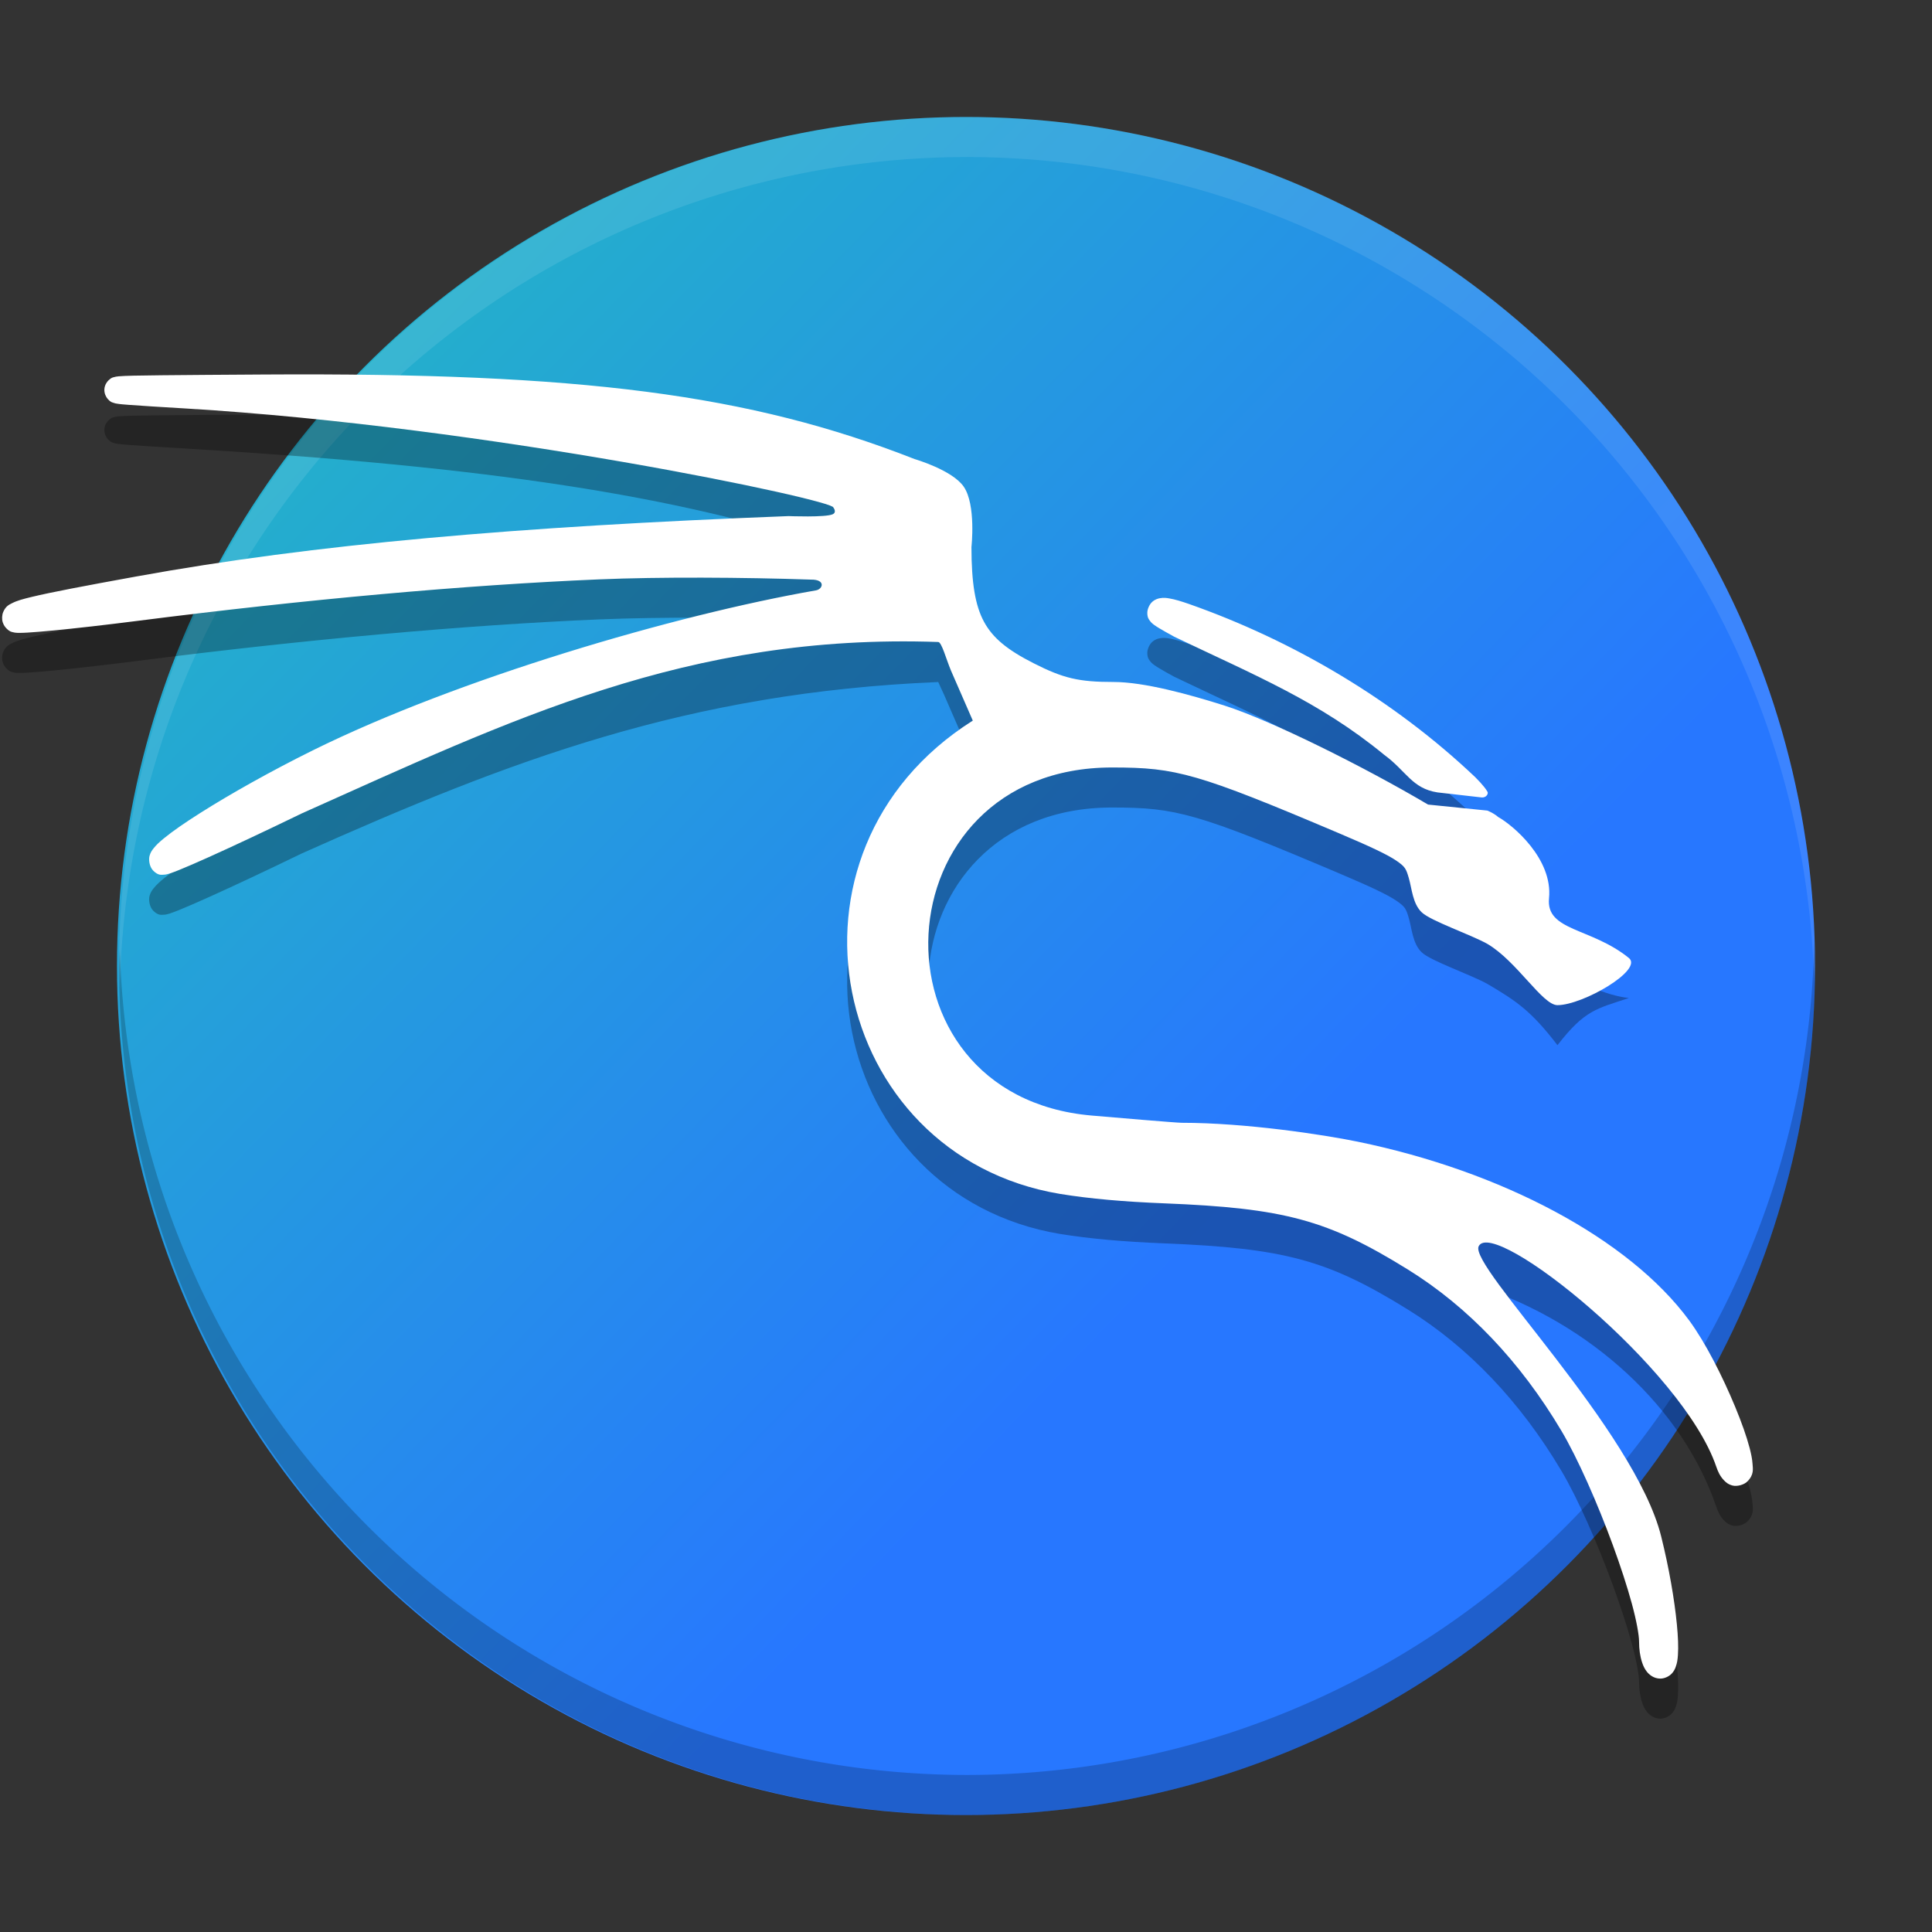 <?xml version="1.0" encoding="UTF-8" standalone="no"?>
<svg
   version="1"
   viewBox="0 0 512 512"
   id="svg5"
   sodipodi:docname="kali-www.svg"
   inkscape:version="1.3 (0e150ed6c4, 2023-07-21)"
   xmlns:inkscape="http://www.inkscape.org/namespaces/inkscape"
   xmlns:sodipodi="http://sodipodi.sourceforge.net/DTD/sodipodi-0.dtd"
   xmlns="http://www.w3.org/2000/svg"
   xmlns:svg="http://www.w3.org/2000/svg">
  <rect x="0" y="0" width="512" height="512" fill="#333333" stroke="none"/>
  <sodipodi:namedview
     id="namedview5"
     pagecolor="#ffffff"
     bordercolor="#000000"
     borderopacity="0.25"
     inkscape:showpageshadow="2"
     inkscape:pageopacity="0.0"
     inkscape:pagecheckerboard="0"
     inkscape:deskcolor="#d1d1d1"
     inkscape:zoom="3.1445312"
     inkscape:cx="203.05093"
     inkscape:cy="166.4795"
     inkscape:window-width="1550"
     inkscape:window-height="1005"
     inkscape:window-x="184"
     inkscape:window-y="36"
     inkscape:window-maximized="1"
     inkscape:current-layer="svg5" />
  <defs
     id="defs2">
    <linearGradient
       id="e"
       x1="165.32"
       x2="320.01"
       y1="151.05"
       y2="300.71"
       gradientTransform="matrix(1.794 0 0 1.794 -250.46 -215.38)"
       gradientUnits="userSpaceOnUse">
      <stop
         stop-color="#23bac2"
         offset="0"
         id="stop1" />
      <stop
         stop-color="#2777ff"
         offset="1"
         id="stop2" />
    </linearGradient>
  </defs>
  <circle
     cx="256"
     cy="256"
     r="225"
     fill="url(#e)"
     id="circle2" />
  <g
     transform="translate(.551)"
     id="g5">
    <path
       d="m480.23 249.78a224.73 225 0 0 1-224.51 220.6 224.73 225 0 0 1-224.51-218.8 224.73 225 0 0 0-0.219 4.402 224.73 225 0 0 0 224.73 225 224.73 225 0 0 0 224.73-225 224.73 225 0 0 0-0.219-6.214z"
       opacity=".2"
       stroke-width=".999"
       id="path2" />
    <path
       d="m255.72 31.001a224.73 225 0 0 0-224.73 225 224.73 225 0 0 0 0.219 6.204 224.73 225 0 0 1 224.51-220.59 224.73 225 0 0 1 224.51 218.78 224.73 225 0 0 0 0.219-4.391 224.73 225 0 0 0-224.73-225z"
       fill="#fff"
       opacity=".1"
       stroke-width=".999"
       id="path3" />
    <path
       d="m324.13 197.65c-9.535-3.028-21.479-6.31-29.607-6.31-9.194 0-13.276-0.96-21.169-4.97-6.967-3.539-10.798-6.673-13.136-10.987-2.337-4.314-3.321-10.328-3.321-19.814v-17.385l-15.064-5.914c-43.76-17.178-88.458-22.937-172.31-22.414-11.909 0.074-20.848 0.131-27.151 0.199-6.302 0.068-9.746 0.12-11.51 0.285-0.221 0.021-0.416 0.04-0.689 0.09-0.136 0.025-0.287 0.053-0.542 0.134-0.255 0.081-0.606 0.053-1.433 0.848-0.413 0.397-1.016 1.218-1.087 2.342-0.071 1.125 0.461 2.094 0.867 2.561 0.812 0.933 1.195 0.911 1.455 1.011 0.519 0.199 0.687 0.202 0.904 0.241 0.868 0.154 1.82 0.226 3.38 0.346 3.12 0.239 8.19 0.544 14.966 0.95 80.266 4.813 130.12 12.479 171.62 26.252l3.677 1.221-15.547 0.597c-71.848 2.764-125.83 7.891-172.83 16.444-14.225 2.588-22.684 4.202-27.622 5.392-2.469 0.595-3.978 0.994-5.372 1.712-0.697 0.359-1.623 0.723-2.303 2.308-0.34 0.792-0.394 1.916-0.13 2.737 0.264 0.821 0.692 1.328 1.037 1.673 0.864 0.864 1.335 0.863 1.651 0.95 0.316 0.087 0.511 0.11 0.69 0.131 0.358 0.042 0.63 0.048 0.938 0.051 0.615 5e-3 1.326-0.023 2.206-0.073 1.759-0.1 4.15-0.299 7.058-0.579 5.815-0.561 13.665-1.452 22.197-2.54 44.749-5.71 86.731-9.484 122.14-10.985 16.176-0.686 38.289-0.557 56.275 0.058 1.968 0.067 3.091 0.193 4.948 0.271-37.582 6.148-98.568 25.988-136.93 44.96-11.096 5.486-21.984 11.616-29.957 16.673-3.987 2.528-7.228 4.767-9.511 6.638-1.141 0.935-2.035 1.733-2.793 2.705-0.379 0.486-0.769 0.993-1.04 1.948-0.271 0.955-0.095 2.872 0.989 3.955 1.312 1.312 2.182 1.06 2.609 1.058 0.428-2e-3 0.647-0.05 0.849-0.09 0.404-0.081 0.689-0.171 1.019-0.279 0.66-0.216 1.433-0.511 2.397-0.9 1.927-0.779 4.569-1.927 7.79-3.374 6.44-2.895 15.162-6.985 24.656-11.59 55.417-24.766 102.31-42.665 168.7-45.442 0.953 2.005 2.117 4.602 3.381 7.592l5.777 13.24c-55.177 34.887-37.832 115.23 23.06 125.42 8.012 1.309 17.135 2.091 27.628 2.508 31.917 1.268 43.408 4.392 64.614 17.538 15.927 9.874 29.766 24.366 40.673 42.725 4.321 7.273 9.579 19.208 13.658 30.354 2.039 5.574 3.797 10.968 5.029 15.493 1.233 4.525 1.901 8.316 1.905 9.984 5e-3 2.059 0.257 3.925 0.806 5.577 0.275 0.826 0.602 1.608 1.234 2.419 0.632 0.811 1.855 1.864 3.605 1.864 1.161 0 2.343-0.63 2.966-1.276 0.623-0.646 0.892-1.248 1.092-1.784 0.401-1.073 0.512-2.025 0.592-3.131 0.159-2.211 0.038-4.954-0.277-8.21-0.629-6.511-2.079-14.946-4.155-23.278-6.996-28.08-25.388-57.113-48.365-76.896 29.885 9.918 54.086 32.317 62.964 58.416 0.459 1.35 0.989 2.483 1.977 3.544 0.494 0.531 1.121 1.128 2.316 1.444 1.195 0.315 3.04-0.164 3.942-1.066 1.804-1.804 1.468-3.325 1.38-4.639s-0.368-2.682-0.774-4.233c-0.812-3.103-2.161-6.876-3.832-10.913-3.342-8.075-7.891-17.061-12.185-22.895-15.975-21.699-49.776-39.548-87.842-47.371-9.079-1.866-29.66-5.009-46.676-5.009-1.238 0-17.844-1.396-23.857-1.921-60.552-5.287-56.483-92.239 5.404-92.239 8.798 0 14.24 0.395 22.385 2.739 8.145 2.345 19.02 6.733 37.82 14.708 8.201 3.479 12.826 5.65 15.179 7.263 2.353 1.613 2.561 2.165 3.258 4.509 0.847 2.85 1.022 6.898 3.479 9.193 2.458 2.295 12.783 5.792 17.361 8.334 7.806 4.572 11.765 7.33 18.58 16.239 7.255-9.363 10.321-9.635 18.92-12.5-12.823-1.432-29.835-14.454-21.157-15.833-7.84-7.028-9.622-19.38-13.436-21.504-0.886-0.758-1.884-1.299-2.915-1.728l-15.713-1.593c-16.887-9.988-41.398-22.211-53.756-26.173zm70.181 25.095c0-1.297-0.38-1.802-0.65-2.282-0.27-0.48-0.552-0.867-0.87-1.269-0.636-0.806-1.42-1.65-2.373-2.607-21.543-20.461-48.246-36.202-75.87-45.913-2.046-0.712-3.716-1.221-5.21-1.474-0.747-0.126-1.409-0.25-2.477-0.061-0.534 0.095-1.253 0.273-2.029 0.944-0.776 0.672-1.335 1.967-1.335 2.93 0 1.311 0.453 1.789 0.678 2.105 0.224 0.316 0.381 0.464 0.514 0.59 0.266 0.253 0.446 0.383 0.639 0.523 0.385 0.279 0.79 0.535 1.29 0.839 1.001 0.608 2.352 1.369 4.01 2.272 21.512 10.3 38.498 17.194 55.653 31.305 5.867 4.287 7.358 8.923 14.116 9.961z"
       color="#000000"
       color-rendering="auto"
       dominant-baseline="auto"
       image-rendering="auto"
       opacity=".3"
       shape-rendering="auto"
       solid-color="#000000"
       stroke-width=".677"
       style="font-feature-settings:normal;font-variant-alternates:normal;font-variant-caps:normal;font-variant-ligatures:normal;font-variant-numeric:normal;font-variant-position:normal;isolation:auto;mix-blend-mode:normal;shape-padding:0;text-decoration-color:#000000;text-decoration-line:none;text-decoration-style:solid;text-indent:0;text-orientation:mixed;text-transform:none;white-space:normal"
       id="path4" />
    <path
       d="m 324.13,187.04 c -9.535,-3.028 -21.479,-6.31 -29.607,-6.31 -9.194,0 -13.276,-0.96 -21.169,-4.97 -6.967,-3.539 -10.798,-6.673 -13.136,-10.987 -2.337,-4.314 -3.321,-10.328 -3.321,-19.814 0,0 1.235,-11.166 -2.029,-15.954 -3.039,-4.457 -13.035,-7.345 -13.035,-7.345 -43.76,-17.178 -88.458,-22.937 -172.31,-22.414 -11.909,0.074 -20.848,0.131 -27.151,0.199 -6.302,0.068 -9.746,0.12 -11.51,0.285 -0.221,0.021 -0.416,0.04 -0.689,0.09 -0.136,0.025 -0.287,0.053 -0.542,0.134 -0.255,0.081 -0.606,0.053 -1.433,0.848 -0.413,0.397 -1.016,1.218 -1.087,2.342 -0.071,1.125 0.461,2.094 0.867,2.561 0.812,0.933 1.195,0.911 1.455,1.011 0.519,0.199 0.687,0.202 0.904,0.241 0.868,0.154 1.82,0.226 3.38,0.346 3.12,0.239 8.19,0.544 14.966,0.95 80.266,4.813 172.113,24.322 171.62,26.252 0,0 0.993,1.228 -0.176,1.776 -1.887,0.885 -11.694,0.489 -11.694,0.489 -71.848,2.764 -125.83,7.444 -172.83,15.997 -14.225,2.588 -22.684,4.202 -27.622,5.392 -2.469,0.595 -3.978,0.994 -5.372,1.712 -0.697,0.359 -1.623,0.723 -2.303,2.308 -0.34,0.792 -0.394,1.916 -0.13,2.737 0.264,0.821 0.692,1.328 1.037,1.673 0.864,0.864 1.335,0.863 1.651,0.95 0.316,0.087 0.511,0.11 0.69,0.131 0.358,0.042 0.63,0.048 0.938,0.051 0.615,0.005 1.326,-0.023 2.206,-0.073 1.759,-0.1 4.15,-0.299 7.058,-0.579 5.815,-0.561 13.665,-1.452 22.197,-2.54 44.749,-5.71 86.731,-9.484 122.14,-10.985 16.176,-0.686 38.289,-0.557 56.275,0.058 3.965,-0.054 3.169,2.527 1.339,2.846 -37.516,6.538 -94.959,23.413 -133.321,42.385 -11.096,5.486 -21.984,11.616 -29.957,16.673 -3.987,2.528 -7.228,4.767 -9.511,6.638 -1.141,0.935 -2.035,1.733 -2.793,2.705 -0.379,0.486 -0.769,0.993 -1.04,1.948 -0.271,0.955 -0.095,2.872 0.989,3.955 1.312,1.312 2.182,1.06 2.609,1.058 0.428,-0.002 0.647,-0.05 0.849,-0.09 0.404,-0.081 0.689,-0.171 1.019,-0.279 0.66,-0.216 1.433,-0.511 2.397,-0.9 1.927,-0.779 4.569,-1.927 7.79,-3.374 6.44,-2.895 15.162,-6.985 24.656,-11.59 55.417,-24.766 102.293,-47.77 168.7,-45.442 0.919,0.032 2.117,4.602 3.381,7.592 l 5.777,13.24 c -55.177,34.887 -37.832,115.23 23.06,125.42 8.012,1.309 17.135,2.091 27.628,2.508 31.917,1.268 43.408,4.392 64.614,17.538 15.927,9.874 29.766,24.366 40.673,42.725 4.321,7.273 9.579,19.208 13.658,30.354 2.039,5.574 3.797,10.968 5.029,15.493 1.233,4.525 1.901,8.316 1.905,9.984 0.005,2.059 0.257,3.925 0.806,5.577 0.275,0.826 0.602,1.608 1.234,2.419 0.632,0.811 1.855,1.864 3.605,1.864 1.161,0 2.343,-0.63 2.966,-1.276 0.623,-0.646 0.892,-1.248 1.092,-1.784 0.401,-1.073 0.512,-2.025 0.592,-3.131 0.159,-2.211 0.038,-4.954 -0.277,-8.21 -0.629,-6.511 -2.079,-14.946 -4.155,-23.278 -6.996,-28.08 -50.991,-71.581 -48.365,-76.896 3.864,-7.82 54.086,32.317 62.964,58.416 0.459,1.35 0.989,2.483 1.977,3.544 0.494,0.531 1.121,1.128 2.316,1.444 1.195,0.315 3.04,-0.164 3.942,-1.066 1.804,-1.804 1.468,-3.325 1.38,-4.639 -0.088,-1.314 -0.368,-2.682 -0.774,-4.233 -0.812,-3.103 -2.161,-6.876 -3.832,-10.913 -3.342,-8.075 -7.891,-17.061 -12.185,-22.895 -15.975,-21.699 -49.776,-39.548 -87.842,-47.371 -9.079,-1.866 -29.66,-5.009 -46.676,-5.009 -1.238,0 -17.844,-1.396 -23.857,-1.921 -60.552,-5.287 -56.483,-92.239 5.404,-92.239 8.798,0 14.24,0.395 22.385,2.739 8.145,2.345 19.02,6.733 37.82,14.708 8.201,3.479 12.826,5.65 15.179,7.263 2.353,1.613 2.561,2.165 3.258,4.509 0.847,2.85 1.022,6.898 3.479,9.193 2.458,2.295 12.783,5.792 17.361,8.334 7.806,4.572 14.611,16.249 18.58,16.239 6.745,-0.017 22.816,-9.343 18.92,-12.5 -10.025,-8.123 -22.029,-7.089 -21.157,-15.833 1.045,-10.477 -9.622,-19.38 -13.436,-21.504 -0.886,-0.758 -1.884,-1.299 -2.915,-1.728 l -15.713,-1.593 c -16.887,-9.988 -41.398,-22.211 -53.756,-26.173 z m 67.912,24.284 c 1.289,0.147 1.889,-0.99 1.619,-1.47 -0.27,-0.48 -0.552,-0.867 -0.87,-1.27 -0.636,-0.806 -1.42,-1.65 -2.373,-2.607 -21.543,-20.461 -48.246,-36.202 -75.87,-45.913 -2.046,-0.712 -3.716,-1.221 -5.21,-1.474 -0.747,-0.126 -1.409,-0.25 -2.477,-0.061 -0.534,0.095 -1.253,0.273 -2.029,0.944 -0.776,0.672 -1.335,1.967 -1.335,2.93 0,1.311 0.453,1.789 0.678,2.105 0.224,0.316 0.381,0.464 0.514,0.59 0.266,0.253 0.446,0.383 0.639,0.523 0.385,0.279 0.79,0.535 1.29,0.839 1.001,0.608 2.352,1.369 4.01,2.272 21.512,10.3 38.498,17.194 55.653,31.305 5.867,4.287 7.358,8.923 14.116,9.961 z"
       color="#000000"
       color-rendering="auto"
       dominant-baseline="auto"
       fill="#ffffff"
       image-rendering="auto"
       shape-rendering="auto"
       solid-color="#000000"
       stroke-width="0.677"
       style="font-variant-ligatures:normal;font-variant-position:normal;font-variant-caps:normal;font-variant-numeric:normal;font-variant-alternates:normal;font-feature-settings:normal;text-indent:0;text-decoration-line:none;text-decoration-style:solid;text-decoration-color:#000000;text-transform:none;text-orientation:mixed;white-space:normal;shape-padding:0;isolation:auto;mix-blend-mode:normal"
       id="path5"
       sodipodi:nodetypes="csccsscccscsccccccccscccssssscccscccsccssssccscccscccccssscssssssssssssssscccscsccccccssscccccsssccsssssssccccs" />
  </g>
</svg>
